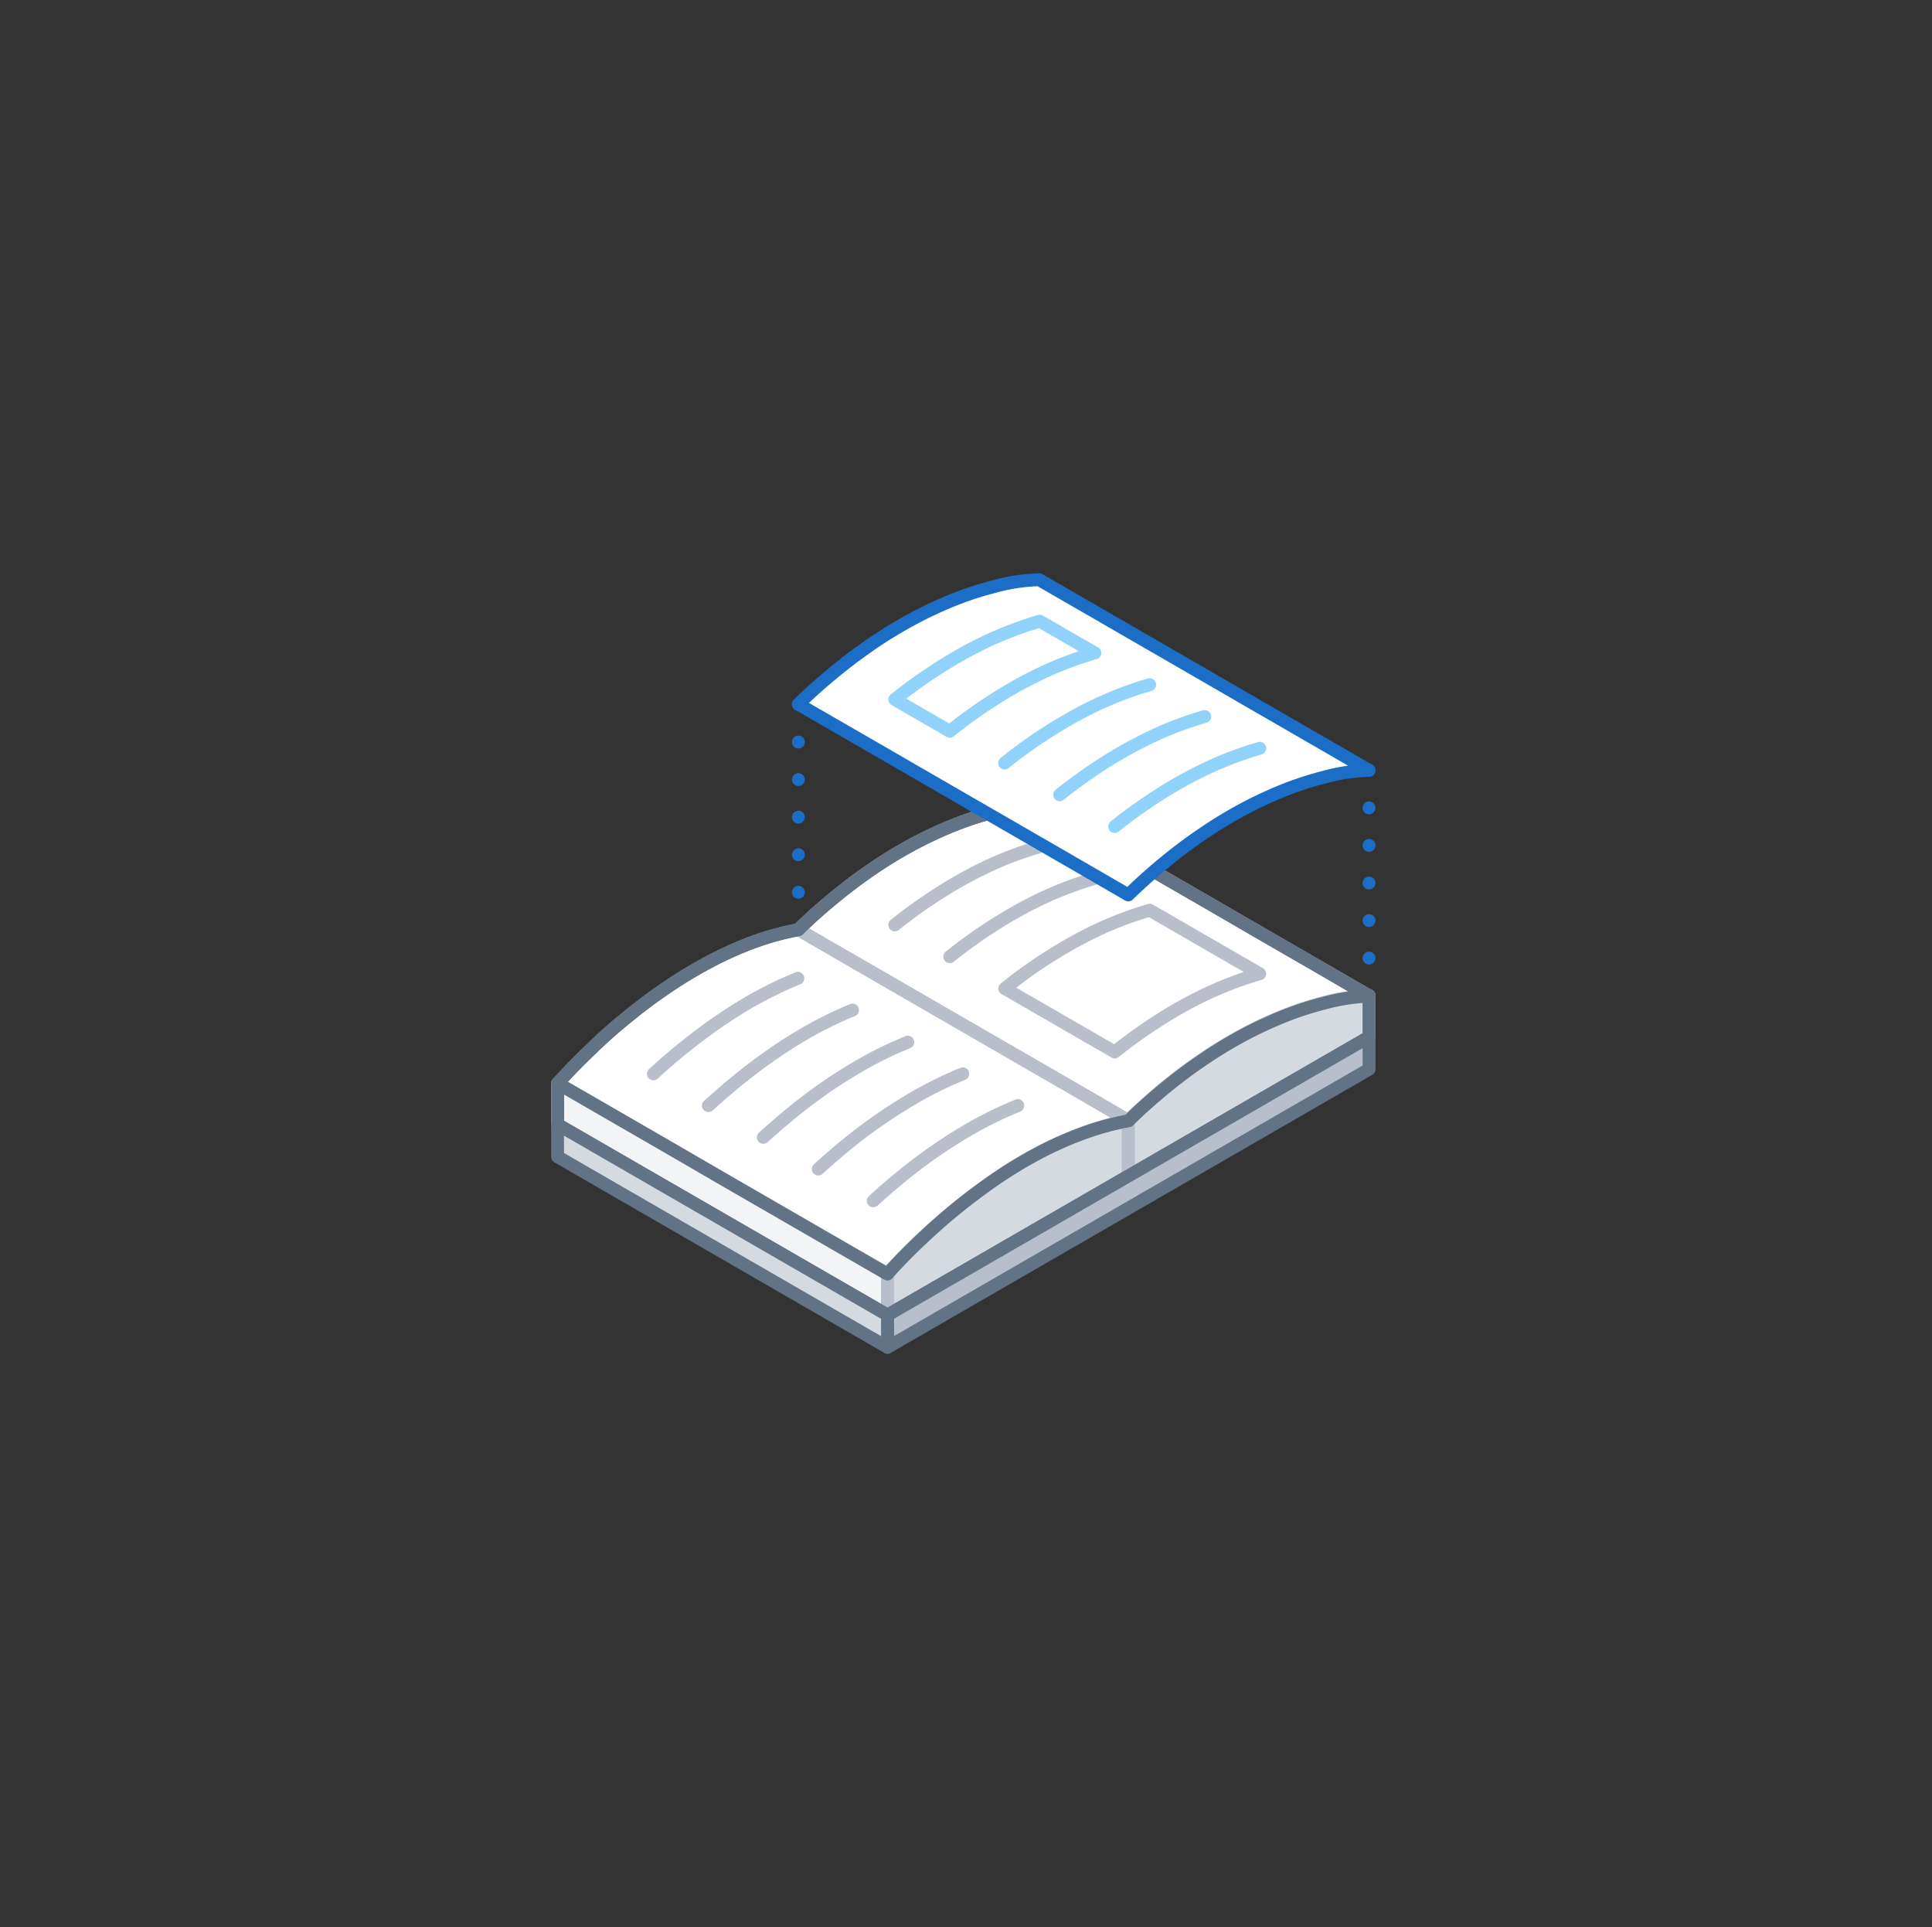 <svg xmlns="http://www.w3.org/2000/svg" viewBox="0 0 300 299.17"><rect x="0" y="0" width="300" height="299.17" fill="#333333" stroke="none"/><defs><style>.cls-1,.cls-11,.cls-2,.cls-3,.cls-4,.cls-5,.cls-9{fill:none;}.cls-10,.cls-2,.cls-3,.cls-4{stroke:#1b6dc6;}.cls-10,.cls-11,.cls-12,.cls-13,.cls-2,.cls-3,.cls-4,.cls-5,.cls-9{stroke-linecap:round;stroke-linejoin:round;stroke-width:2px;}.cls-3{stroke-dasharray:0 5.83;}.cls-4{stroke-dasharray:0 5.83;}.cls-5{stroke:#b8bfca;}.cls-13,.cls-6{fill:#d5dae0;}.cls-7{fill:#f2f4f6;}.cls-10,.cls-8{fill:#fff;}.cls-12,.cls-13,.cls-9{stroke:#627386;}.cls-11{stroke:#91d2fb;}.cls-12{fill:#b8bfca;}</style></defs><title>system_logs</title><g id="Layer_2" data-name="Layer 2"><g id="Layer_1-2" data-name="Layer 1"><rect class="cls-1" width="300" height="299.17"/><line class="cls-2" x1="212.58" y1="119.59" x2="212.58" y2="119.59"/><line class="cls-3" x1="212.58" y1="125.42" x2="212.58" y2="151.67"/><line class="cls-2" x1="212.58" y1="154.59" x2="212.58" y2="154.59"/><line class="cls-2" x1="123.97" y1="144.35" x2="123.97" y2="144.35"/><line class="cls-4" x1="123.97" y1="138.52" x2="123.97" y2="112.27"/><line class="cls-2" x1="123.97" y1="109.35" x2="123.97" y2="109.35"/><line class="cls-5" x1="175.2" y1="173.93" x2="123.97" y2="144.35"/><path class="cls-6" d="M175.2,182.57v-8.64c-20.22,3.73-37.39,23.83-37.39,23.83v6.4Z"/><path class="cls-6" d="M175.2,173.93c20.22-19.62,37.38-19.34,37.38-19.34V161L175.2,182.57Z"/><polygon class="cls-7" points="137.81 204.16 86.58 174.58 86.58 168.19 137.81 197.76 137.81 204.16"/><path class="cls-8" d="M137.81,197.76s1.92-2.25,5.24-5.38c1.58-1.5,3.48-3.2,5.64-4.95,1.84-1.49,3.86-3,6-4.48a71,71,0,0,1,6.42-3.89A56.91,56.91,0,0,1,168,176a43.35,43.35,0,0,1,7.23-2L166.66,169l-8.54-4.93-8.54-4.93-8.53-4.93-8.54-4.93L124,144.35a43,43,0,0,0-7.22,2,56.35,56.35,0,0,0-6.84,3.11,71,71,0,0,0-6.42,3.89c-2.17,1.47-4.19,3-6,4.48-2.17,1.75-4.07,3.45-5.65,5-3.31,3.14-5.24,5.38-5.24,5.38l8.54,4.93,8.54,4.93L112.2,183l8.54,4.93,8.53,4.93Z"/><path class="cls-8" d="M175.2,173.93c1.8-1.75,3.58-3.34,5.32-4.79q2.92-2.41,5.7-4.32a70.62,70.62,0,0,1,6.07-3.78,65,65,0,0,1,6.45-3.1,50.15,50.15,0,0,1,6.79-2.26,29.81,29.81,0,0,1,7.05-1.09l-8.53-4.93-8.54-4.93L187,139.8l-8.54-4.93-8.53-4.93L161.36,125a29.42,29.42,0,0,0-7.06,1.08,50.61,50.61,0,0,0-6.79,2.26,63.83,63.83,0,0,0-6.44,3.1c-1.94,1.08-4,2.32-6.08,3.78-1.85,1.28-3.75,2.71-5.7,4.33-1.74,1.44-3.52,3-5.32,4.78l8.54,4.93,8.54,4.93,8.53,4.93,8.54,4.93,8.54,4.93Z"/><path class="cls-5" d="M175.2,182.57v-8.64c-20.22,3.73-37.39,23.83-37.39,23.83v6.4Z"/><path class="cls-5" d="M175.2,173.93c20.22-19.62,37.38-19.34,37.38-19.34V161L175.2,182.57Z"/><polygon class="cls-5" points="137.81 204.16 86.58 174.58 86.58 168.19 137.81 197.76 137.81 204.16"/><path class="cls-5" d="M137.81,197.76s1.92-2.25,5.24-5.38c1.58-1.5,3.48-3.2,5.64-4.95,1.84-1.49,3.86-3,6-4.48a71,71,0,0,1,6.42-3.89A56.91,56.91,0,0,1,168,176a43.35,43.35,0,0,1,7.23-2L166.66,169l-8.54-4.93-8.54-4.93-8.53-4.93-8.54-4.93L124,144.35a43,43,0,0,0-7.22,2,56.35,56.35,0,0,0-6.84,3.11,71,71,0,0,0-6.42,3.89c-2.17,1.47-4.19,3-6,4.48-2.17,1.75-4.07,3.45-5.65,5-3.31,3.14-5.24,5.38-5.24,5.38l8.54,4.93,8.54,4.93L112.2,183l8.54,4.93,8.53,4.93Z"/><path class="cls-5" d="M175.2,173.93c1.8-1.75,3.58-3.34,5.32-4.79q2.92-2.41,5.7-4.32a70.62,70.62,0,0,1,6.07-3.78,65,65,0,0,1,6.45-3.1,50.15,50.15,0,0,1,6.79-2.26,29.81,29.81,0,0,1,7.05-1.09l-8.53-4.93-8.54-4.93L187,139.8l-8.54-4.93-8.53-4.93L161.36,125a29.42,29.42,0,0,0-7.06,1.08,50.61,50.61,0,0,0-6.79,2.26,63.83,63.83,0,0,0-6.44,3.1c-1.94,1.08-4,2.32-6.08,3.78-1.85,1.28-3.75,2.71-5.7,4.33-1.74,1.44-3.52,3-5.32,4.78l8.54,4.93,8.54,4.93,8.53,4.93,8.54,4.93,8.54,4.93Z"/><path class="cls-5" d="M135.61,186.42c1.94-1.78,4.27-3.78,6.91-5.78a81.49,81.49,0,0,1,7.46-5,60.61,60.61,0,0,1,8.06-4"/><path class="cls-5" d="M127.07,181.49c1.94-1.78,4.27-3.78,6.91-5.78a81.68,81.68,0,0,1,7.47-5,59.89,59.89,0,0,1,8.05-4"/><path class="cls-5" d="M118.53,176.57c2-1.79,4.28-3.79,6.92-5.78a78.26,78.26,0,0,1,7.46-5,61.09,61.09,0,0,1,8.05-4"/><path class="cls-5" d="M110,171.64c2-1.79,4.28-3.78,6.92-5.78a79.55,79.55,0,0,1,7.46-5.05,61.09,61.09,0,0,1,8-4"/><path class="cls-5" d="M101.46,166.71c1.94-1.79,4.27-3.78,6.91-5.78a79.55,79.55,0,0,1,7.46-5.05,61.84,61.84,0,0,1,8.06-4"/><path class="cls-5" d="M173.09,163.31a80,80,0,0,1,7-5,66.06,66.06,0,0,1,7.52-4.14,55.41,55.41,0,0,1,8-3l-17.07-9.86a55,55,0,0,0-8,3,67.84,67.84,0,0,0-7.52,4.15,76.33,76.33,0,0,0-7,5Z"/><path class="cls-5" d="M147.48,148.52a76.33,76.33,0,0,1,7-5,67.84,67.84,0,0,1,7.52-4.15,56.16,56.16,0,0,1,8-3"/><path class="cls-5" d="M138.94,143.59a77.73,77.73,0,0,1,7-5,67.84,67.84,0,0,1,7.52-4.15,56.61,56.61,0,0,1,8-3"/><path class="cls-9" d="M212.55,154.59h0l-8.53-4.93-8.54-4.93L187,139.8l-8.54-4.93-8.53-4.93L161.36,125a29.42,29.42,0,0,0-7.06,1.08,50.61,50.61,0,0,0-6.79,2.26,63.83,63.83,0,0,0-6.44,3.1c-1.94,1.08-4,2.32-6.08,3.78-1.85,1.28-3.75,2.71-5.7,4.33-1.74,1.44-3.52,3-5.32,4.78a43,43,0,0,0-7.22,2,56.35,56.35,0,0,0-6.84,3.11,71,71,0,0,0-6.42,3.89c-2.17,1.47-4.19,3-6,4.48-2.17,1.75-4.07,3.45-5.65,5-3.31,3.14-5.24,5.38-5.24,5.38v6.4l51.23,29.58,37.39-21.59L212.58,161v-6.4Z"/><path class="cls-9" d="M204.05,149.66l-8.54-4.93L187,139.8l-8.54-4.93-8.53-4.93L161.36,125a29.42,29.42,0,0,0-7.06,1.08,50.61,50.61,0,0,0-6.79,2.26,63.83,63.83,0,0,0-6.44,3.1c-1.94,1.08-4,2.32-6.08,3.78-1.85,1.28-3.75,2.71-5.7,4.33-1.74,1.44-3.52,3-5.32,4.78a43,43,0,0,0-7.22,2,56.35,56.35,0,0,0-6.84,3.11,71,71,0,0,0-6.42,3.89c-2.17,1.47-4.19,3-6,4.48-2.17,1.75-4.07,3.45-5.65,5-3.31,3.14-5.24,5.38-5.24,5.38l8.54,4.93,8.54,4.93L112.2,183l8.54,4.93,8.53,4.93,8.54,4.93s1.92-2.25,5.24-5.38c1.58-1.5,3.48-3.2,5.64-4.95,1.84-1.49,3.86-3,6-4.48a71,71,0,0,1,6.42-3.89A56.91,56.91,0,0,1,168,176a43.35,43.35,0,0,1,7.23-2c1.8-1.75,3.58-3.34,5.32-4.79q2.92-2.41,5.7-4.32a70.62,70.62,0,0,1,6.07-3.78,65,65,0,0,1,6.45-3.1,50.15,50.15,0,0,1,6.79-2.26,29.81,29.81,0,0,1,7.05-1.09Z"/><path class="cls-10" d="M175.2,138.93c1.8-1.75,3.58-3.34,5.32-4.79q2.92-2.41,5.7-4.32a70.62,70.62,0,0,1,6.07-3.78,65,65,0,0,1,6.45-3.1,50.15,50.15,0,0,1,6.79-2.26,29.81,29.81,0,0,1,7.05-1.09l-8.53-4.93-8.54-4.93L187,104.8l-8.54-4.93-8.53-4.93L161.36,90a29.42,29.42,0,0,0-7.06,1.08,50.61,50.61,0,0,0-6.79,2.26,63.83,63.83,0,0,0-6.44,3.1c-1.94,1.08-4,2.32-6.08,3.78-1.85,1.28-3.75,2.71-5.7,4.33-1.74,1.44-3.52,3-5.32,4.78l8.54,4.93,8.54,4.93,8.53,4.93,8.54,4.93,8.54,4.93Z"/><path class="cls-11" d="M173.09,128.31a80,80,0,0,1,7-5,66.06,66.06,0,0,1,7.52-4.14,55.41,55.41,0,0,1,8-3"/><path class="cls-11" d="M164.55,123.38a80.08,80.08,0,0,1,7-5,67.66,67.66,0,0,1,7.52-4.14,54.55,54.55,0,0,1,8-3"/><path class="cls-11" d="M156,118.45a76.33,76.33,0,0,1,7-5,67.84,67.84,0,0,1,7.52-4.15,55,55,0,0,1,8-3"/><path class="cls-11" d="M138.94,108.59a77.73,77.73,0,0,1,7-5,67.84,67.84,0,0,1,7.52-4.15,56.61,56.61,0,0,1,8-3l8.54,4.93a56.16,56.16,0,0,0-8,3,67.84,67.84,0,0,0-7.52,4.15,76.33,76.33,0,0,0-7,5Z"/><polygon class="cls-12" points="137.81 204.16 212.59 160.99 212.59 165.99 137.81 209.16 137.81 204.16"/><polygon class="cls-13" points="86.58 179.58 137.81 209.16 137.81 204.16 86.58 174.58 86.58 179.58"/></g></g></svg>